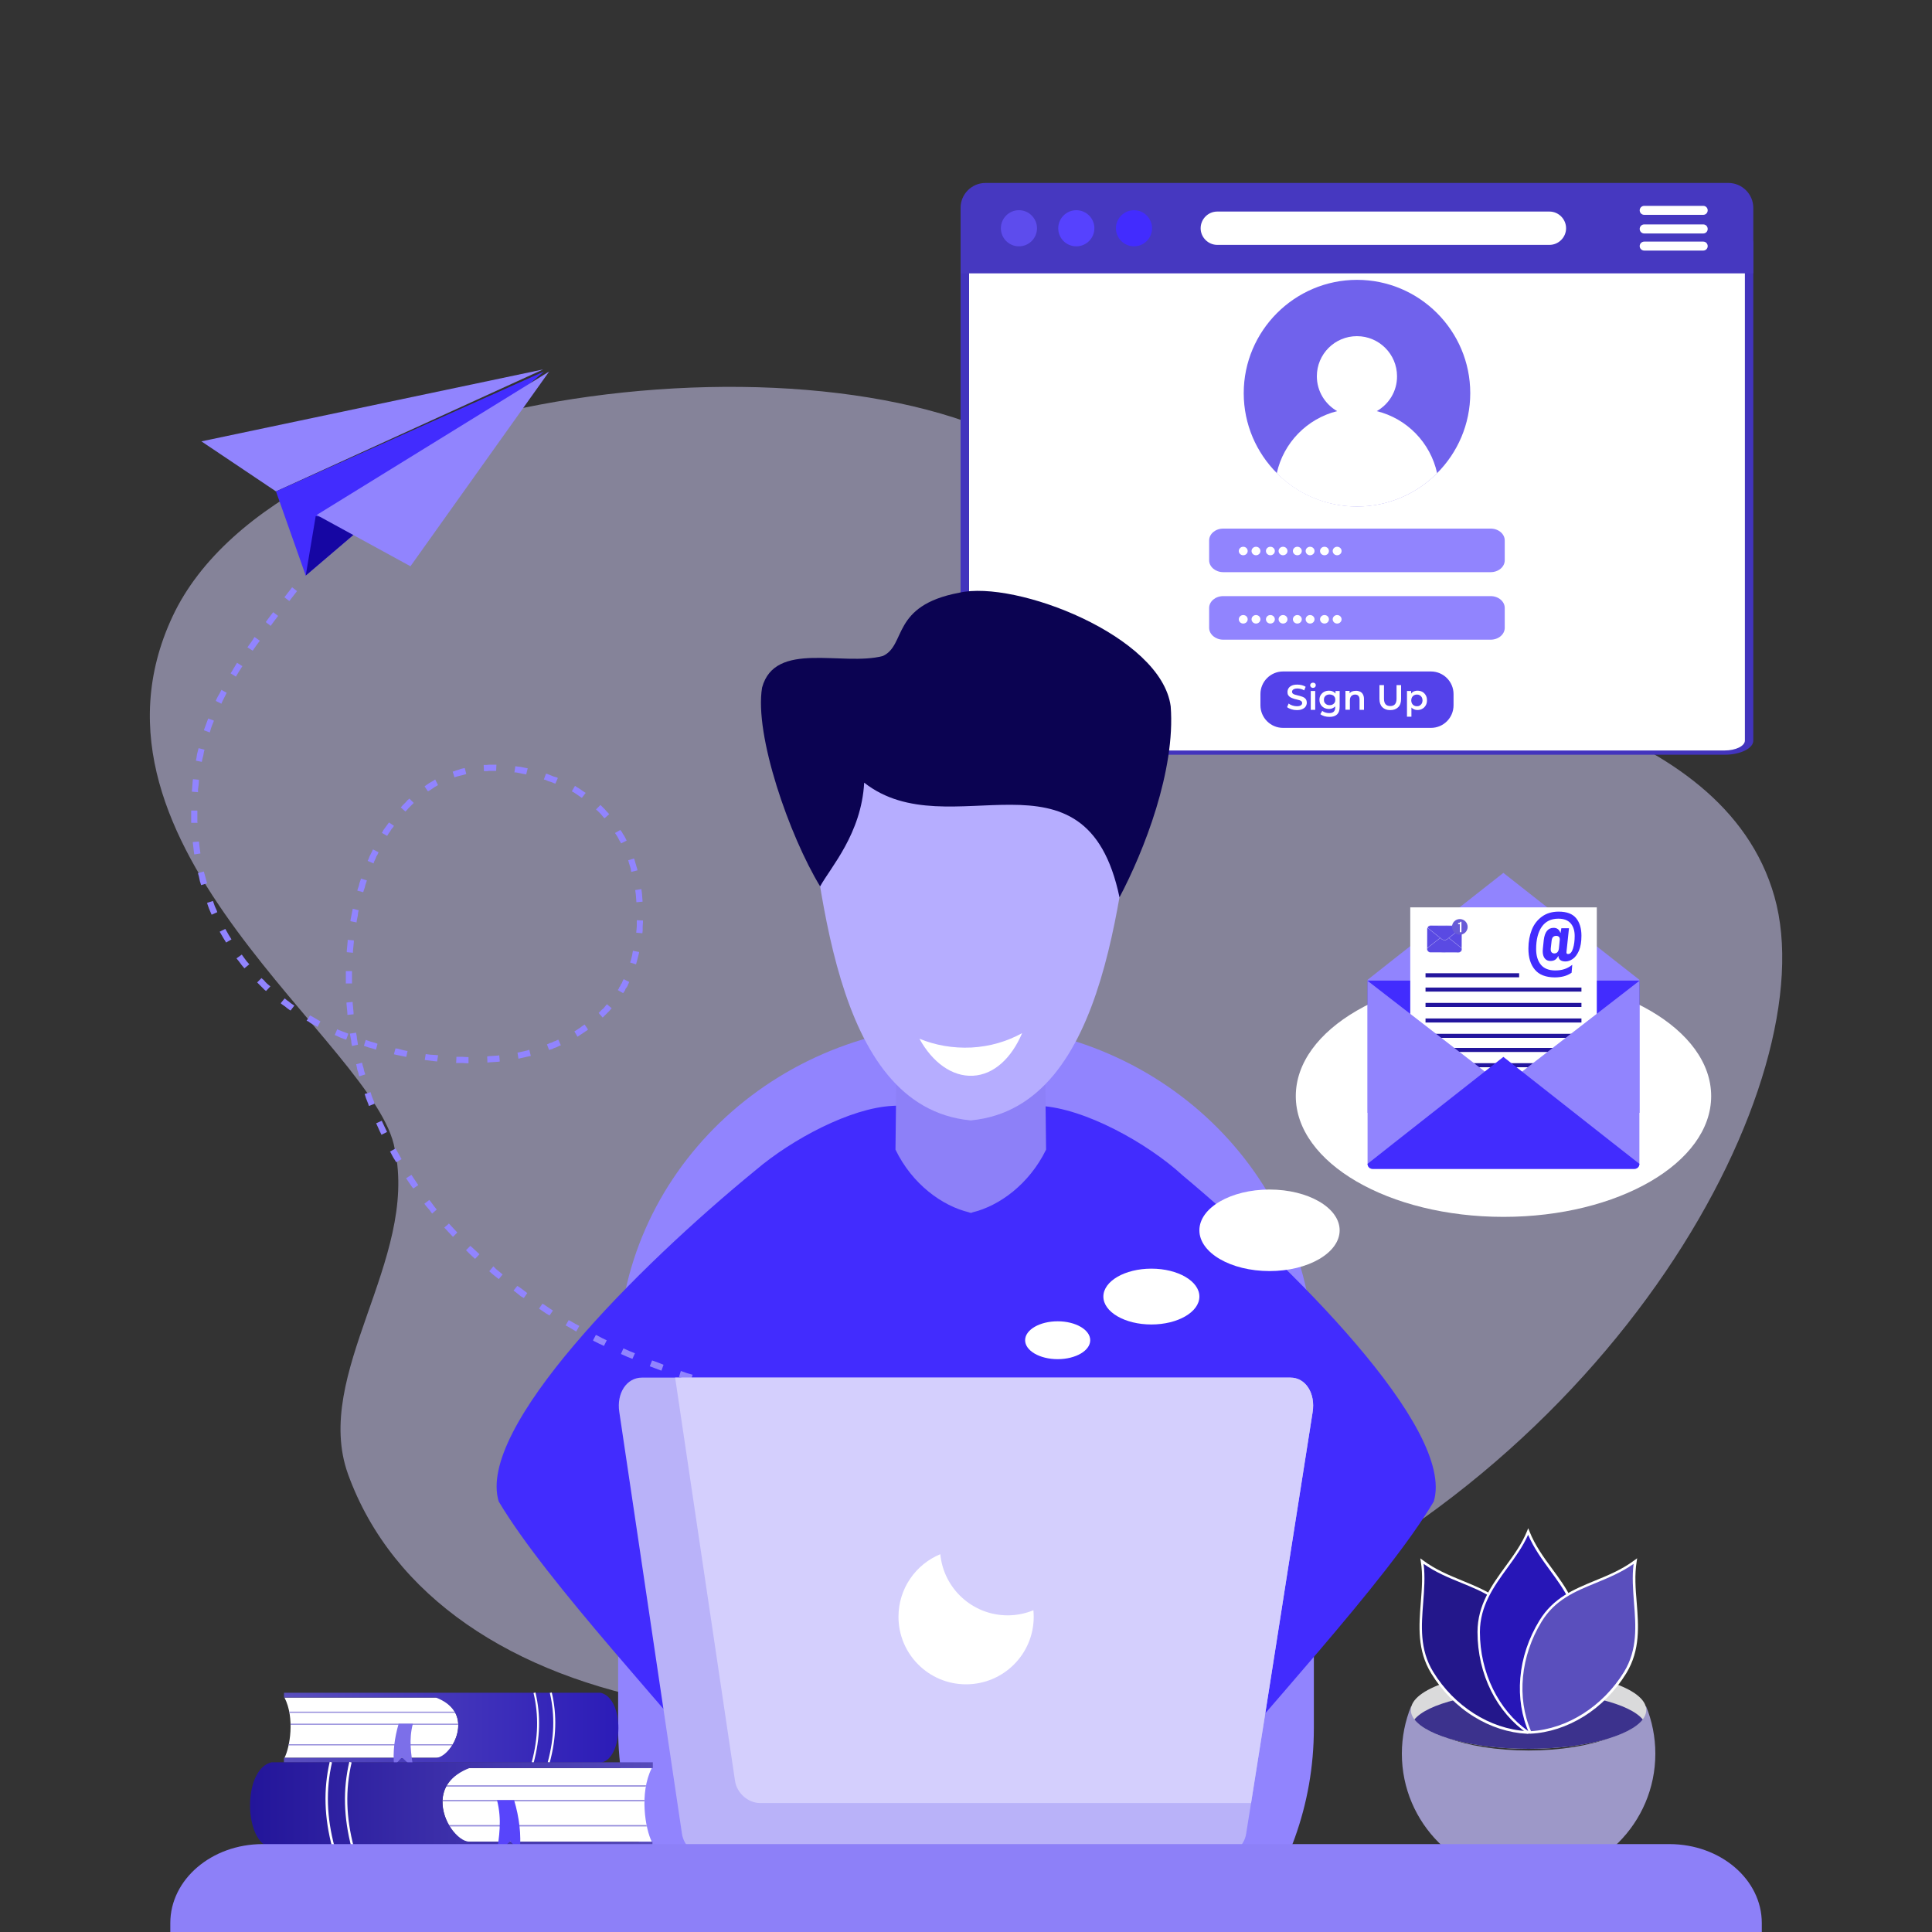 <svg xmlns="http://www.w3.org/2000/svg" enable-background="new 0 0 2000 2000" viewBox="0 0 2000 2000"><rect x="0" y="0" width="2000" height="2000" fill="#333333" stroke="none"/><rect width="2000" height="2000" fill="#fff" fill-rule="evenodd" class="colorffffff svgShape" clip-rule="evenodd" display="none"/><path fill="#d9d5ff" d="M1836.9,928.2c53.8,190-164.2,593.4-571.9,758.4c-407.8,165-812.8,93.1-904.7-160.5    c-37.4-103.8,73.1-221.7,48.4-336.4c-18.1-108.6-342.1-312.2-230.1-551.5c112-239.4,691.1-307.3,904.5-161    c213.6,146.5,286.7,184.3,338.9,203.9C1497.7,712.7,1783.2,738.4,1836.9,928.2L1836.9,928.2z" class="colord5f0ff svgShape" opacity=".5"/><path fill="#fff" fill-rule="evenodd" d="M1024.2,239h761c14,0,25.5,5.6,25.5,12.5v515.1c0,6.9-11.5,12.5-25.5,12.5h-761      c-14,0-25.4-5.6-25.4-12.5V251.5C998.8,244.7,1010.2,239,1024.2,239L1024.2,239z" class="colorffffff svgShape" clip-rule="evenodd"/><path fill="#4234bd" d="M1785.2,781.3h-761c-16.4,0-29.8-6.6-29.8-14.7V251.5c0-8.1,13.4-14.7,29.8-14.7h761      c16.5,0,29.8,6.6,29.8,14.7v515.1C1815.1,774.7,1801.7,781.3,1785.2,781.3z M1024.2,241.2c-11.6,0-21,4.6-21,10.3v515.1      c0,5.7,9.4,10.3,21,10.3h761c11.6,0,21.1-4.6,21.1-10.3V251.5c0-5.7-9.5-10.3-21.1-10.3H1024.2z" class="color34bdb8 svgShape"/><path fill="#4638c0" fill-rule="evenodd" d="M1815.1,283H994.4v-67.9c0-14.1,11.5-25.7,25.7-25.7h769.2c14.1,0,25.7,11.6,25.7,25.7V283z     " class="color38bec0 svgShape" clip-rule="evenodd"/><path fill="#5d4ced" fill-rule="evenodd" d="M1054.8,255c10.3,0,18.7-8.4,18.7-18.7c0-10.3-8.4-18.7-18.7-18.7     c-10.3,0-18.7,8.4-18.7,18.7C1036.1,246.6,1044.5,255,1054.8,255L1054.8,255z" class="colored4c6f svgShape" clip-rule="evenodd"/><path fill="#5642fe" fill-rule="evenodd" d="M1114.2,255c10.3,0,18.7-8.4,18.7-18.7c0-10.3-8.4-18.7-18.7-18.7     c-10.3,0-18.7,8.4-18.7,18.7C1095.4,246.6,1103.8,255,1114.2,255L1114.2,255z" class="colorfeb542 svgShape" clip-rule="evenodd"/><path fill="#422cfe" fill-rule="evenodd" d="M1173.9,255c10.3,0,18.7-8.4,18.7-18.7c0-10.3-8.4-18.7-18.7-18.7     c-10.3,0-18.7,8.4-18.7,18.7C1155.2,246.6,1163.7,255,1173.9,255L1173.9,255z" class="color2c7efe svgShape" clip-rule="evenodd"/><path fill="#fff" fill-rule="evenodd" d="M1260.1,219H1604c9.4,0,17.2,7.8,17.2,17.3l0,0c0,9.4-7.8,17.2-17.2,17.2h-343.9     c-9.4,0-17.2-7.8-17.2-17.2l0,0C1242.9,226.8,1250.6,219,1260.1,219L1260.1,219z" class="colorffffff svgShape" clip-rule="evenodd"/><path fill="#fff" fill-rule="evenodd" d="M1702.1,213.1h61.1c2.6,0,4.6,2.1,4.6,4.6l0,0c0,2.6-2,4.7-4.6,4.7h-61.1     c-2.6,0-4.7-2.1-4.7-4.7l0,0C1697.4,215.2,1699.5,213.1,1702.1,213.1L1702.1,213.1z" class="colorffffff svgShape" clip-rule="evenodd"/><path fill="#fff" fill-rule="evenodd" d="M1702.1,232.3h61.1c2.6,0,4.6,2.1,4.6,4.7l0,0c0,2.6-2,4.7-4.6,4.7h-61.1     c-2.6,0-4.7-2.1-4.7-4.7l0,0C1697.4,234.4,1699.5,232.3,1702.1,232.3L1702.1,232.3z" class="colorffffff svgShape" clip-rule="evenodd"/><path fill="#fff" fill-rule="evenodd" d="M1702.1,250.1h61.1c2.6,0,4.6,2.1,4.6,4.7l0,0c0,2.5-2,4.6-4.6,4.6h-61.1     c-2.6,0-4.7-2.1-4.7-4.6l0,0C1697.4,252.2,1699.5,250.1,1702.1,250.1L1702.1,250.1z" class="colorffffff svgShape" clip-rule="evenodd"/><path fill="#9184fe" fill-rule="evenodd" d="M1266.3,592.3h276.8c8.1,0,14.6-5.5,14.6-12.3v-20.5c0-6.8-6.5-12.3-14.6-12.3h-276.8       c-8.1,0-14.6,5.5-14.6,12.3V580C1251.7,586.8,1258.3,592.3,1266.3,592.3z" class="color84b2fe svgShape" clip-rule="evenodd"/><ellipse cx="1287" cy="570.4" fill="#fff" fill-rule="evenodd" class="colorffffff svgShape" clip-rule="evenodd" rx="4.6" ry="4.4"/><ellipse cx="1300.2" cy="570.4" fill="#fff" fill-rule="evenodd" class="colorffffff svgShape" clip-rule="evenodd" rx="4.6" ry="4.4"/><ellipse cx="1315.1" cy="570.4" fill="#fff" fill-rule="evenodd" class="colorffffff svgShape" clip-rule="evenodd" rx="4.6" ry="4.4"/><ellipse cx="1328.2" cy="570.4" fill="#fff" fill-rule="evenodd" class="colorffffff svgShape" clip-rule="evenodd" rx="4.6" ry="4.4"/><ellipse cx="1343" cy="570.4" fill="#fff" fill-rule="evenodd" class="colorffffff svgShape" clip-rule="evenodd" rx="4.6" ry="4.4"/><ellipse cx="1356.2" cy="570.4" fill="#fff" fill-rule="evenodd" class="colorffffff svgShape" clip-rule="evenodd" rx="4.6" ry="4.4"/><ellipse cx="1371.1" cy="570.4" fill="#fff" fill-rule="evenodd" class="colorffffff svgShape" clip-rule="evenodd" rx="4.6" ry="4.4"/><ellipse cx="1384.2" cy="570.4" fill="#fff" fill-rule="evenodd" class="colorffffff svgShape" clip-rule="evenodd" rx="4.6" ry="4.4"/><path fill="#9184fe" fill-rule="evenodd" d="M1266.3,662.2h276.8c8.1,0,14.6-5.5,14.6-12.3v-20.5c0-6.8-6.5-12.3-14.6-12.3h-276.8       c-8.1,0-14.6,5.5-14.6,12.3v20.5C1251.7,656.7,1258.3,662.2,1266.3,662.2z" class="color84b2fe svgShape" clip-rule="evenodd"/><ellipse cx="1287" cy="641.1" fill="#fff" fill-rule="evenodd" class="colorffffff svgShape" clip-rule="evenodd" rx="4.6" ry="4.4"/><ellipse cx="1300.2" cy="641.1" fill="#fff" fill-rule="evenodd" class="colorffffff svgShape" clip-rule="evenodd" rx="4.6" ry="4.4"/><ellipse cx="1315.1" cy="641.1" fill="#fff" fill-rule="evenodd" class="colorffffff svgShape" clip-rule="evenodd" rx="4.6" ry="4.4"/><ellipse cx="1328.2" cy="641.1" fill="#fff" fill-rule="evenodd" class="colorffffff svgShape" clip-rule="evenodd" rx="4.6" ry="4.4"/><ellipse cx="1343" cy="641.1" fill="#fff" fill-rule="evenodd" class="colorffffff svgShape" clip-rule="evenodd" rx="4.6" ry="4.4"/><ellipse cx="1356.2" cy="641.1" fill="#fff" fill-rule="evenodd" class="colorffffff svgShape" clip-rule="evenodd" rx="4.6" ry="4.4"/><ellipse cx="1371.1" cy="641.1" fill="#fff" fill-rule="evenodd" class="colorffffff svgShape" clip-rule="evenodd" rx="4.6" ry="4.4"/><ellipse cx="1384.2" cy="641.1" fill="#fff" fill-rule="evenodd" class="colorffffff svgShape" clip-rule="evenodd" rx="4.6" ry="4.4"/><g class="color000000 svgShape"><path fill="#5442ea" fill-rule="evenodd" d="M1481.3,753.5h-153.1c-12.9,0-23.4-10.5-23.4-23.4v-11.6c0-12.9,10.5-23.4,23.4-23.4h153.1       c12.9,0,23.4,10.5,23.4,23.4v11.6C1504.7,743.1,1494.2,753.5,1481.3,753.5z" class="colorea4266 svgShape" clip-rule="evenodd"/><path fill="#fff" d="M1342.4,735.1c-2,0-3.9-0.3-5.7-0.9c-1.8-0.6-3.3-1.3-4.3-2.2l1.6-3.7c1,0.8,2.3,1.5,3.8,2        c1.5,0.5,3,0.8,4.6,0.8c1.3,0,2.4-0.1,3.2-0.4c0.8-0.3,1.4-0.7,1.8-1.2c0.4-0.5,0.6-1.1,0.6-1.7c0-0.8-0.3-1.4-0.8-1.9        c-0.6-0.5-1.3-0.9-2.2-1.1c-0.9-0.3-1.9-0.5-3-0.8c-1.1-0.2-2.2-0.5-3.2-0.9c-1.1-0.3-2.1-0.8-3-1.3c-0.9-0.5-1.6-1.2-2.2-2.1        c-0.6-0.9-0.8-2-0.8-3.4c0-1.4,0.4-2.7,1.1-3.8c0.7-1.2,1.9-2.1,3.4-2.8c1.5-0.7,3.4-1,5.8-1c1.5,0,3,0.2,4.6,0.6        c1.5,0.4,2.8,0.9,3.9,1.7l-1.5,3.7c-1.1-0.7-2.3-1.2-3.5-1.5c-1.2-0.3-2.4-0.5-3.5-0.5c-1.3,0-2.4,0.2-3.2,0.5        c-0.8,0.3-1.4,0.7-1.8,1.2c-0.4,0.5-0.6,1.1-0.6,1.7c0,0.8,0.3,1.4,0.8,1.9c0.5,0.5,1.3,0.8,2.2,1.1c0.9,0.3,1.9,0.5,3,0.8        c1.1,0.3,2.2,0.5,3.3,0.9c1.1,0.3,2.1,0.7,3,1.2c0.9,0.5,1.6,1.2,2.2,2.1c0.5,0.9,0.8,2,0.8,3.3c0,1.4-0.4,2.6-1.1,3.8        c-0.7,1.2-1.9,2.1-3.4,2.8C1346.6,734.8,1344.7,735.1,1342.4,735.1z" class="colorffffff svgShape"/><path fill="#fff" d="M1359.2,712.1c-0.9,0-1.5-0.3-2.1-0.8c-0.5-0.5-0.8-1.2-0.8-1.9c0-0.8,0.3-1.4,0.8-1.9        c0.5-0.5,1.2-0.8,2.1-0.8c0.9,0,1.5,0.2,2.1,0.7c0.5,0.5,0.8,1.1,0.8,1.9c0,0.8-0.3,1.5-0.8,2        C1360.8,711.8,1360.1,712.1,1359.2,712.1z M1356.9,734.8v-19.5h4.6v19.5H1356.9z" class="colorffffff svgShape"/><path fill="#fff" d="M1375.7,733.9c-1.8,0-3.5-0.4-5-1.2c-1.5-0.8-2.7-1.9-3.5-3.3c-0.9-1.4-1.3-3.1-1.3-5        c0-1.9,0.4-3.5,1.3-4.9c0.9-1.4,2-2.5,3.5-3.3c1.5-0.8,3.2-1.2,5-1.2c1.7,0,3.1,0.3,4.4,1c1.3,0.7,2.4,1.7,3.2,3.1        c0.8,1.4,1.2,3.2,1.2,5.3c0,2.2-0.4,3.9-1.2,5.3c-0.8,1.4-1.8,2.4-3.2,3.1C1378.8,733.6,1377.4,733.9,1375.7,733.9z         M1376.3,742.1c-1.8,0-3.6-0.2-5.3-0.7c-1.7-0.5-3.1-1.2-4.2-2.1l2-3.4c0.9,0.7,1.9,1.3,3.2,1.7c1.3,0.4,2.6,0.6,4,0.6        c2.1,0,3.7-0.5,4.7-1.5c1-1,1.5-2.5,1.5-4.4v-3.5l0.4-4.4l-0.1-4.4v-4.7h4.3v16.5c0,3.5-0.9,6.1-2.7,7.8        C1382.3,741.3,1379.7,742.1,1376.3,742.1z M1376.4,730c1.1,0,2.2-0.2,3.1-0.7c0.9-0.5,1.6-1.1,2.1-2c0.5-0.8,0.7-1.8,0.7-2.9        c0-1.1-0.2-2.1-0.7-2.9c-0.5-0.8-1.2-1.5-2.1-1.9c-0.9-0.4-1.9-0.7-3.1-0.7c-1.1,0-2.2,0.2-3.1,0.7c-0.9,0.4-1.6,1.1-2.1,1.9        c-0.5,0.8-0.7,1.8-0.7,2.9c0,1.1,0.2,2.1,0.7,2.9c0.5,0.8,1.2,1.5,2.1,2C1374.2,729.8,1375.3,730,1376.4,730z" class="colorffffff svgShape"/><path fill="#fff" d="M1403.8,715.1c1.6,0,2.9,0.3,4.2,0.9c1.2,0.6,2.2,1.5,2.9,2.8c0.7,1.3,1.1,2.9,1.1,4.8v11.2h-4.6v-10.6        c0-1.7-0.4-3-1.2-3.9c-0.8-0.9-2-1.3-3.4-1.3c-1.1,0-2,0.2-2.8,0.7c-0.8,0.4-1.5,1.1-1.9,1.9c-0.4,0.9-0.7,1.9-0.7,3.3v9.8        h-4.6v-19.5h4.3v5.2l-0.8-1.6c0.7-1.2,1.7-2.2,3-2.9C1400.6,715.4,1402.1,715.1,1403.8,715.1z" class="colorffffff svgShape"/><path fill="#fff" d="M1439.2,735.1c-3.5,0-6.2-1-8.2-3c-2-2-3-4.8-3-8.5v-14.4h4.7v14.2c0,2.6,0.6,4.5,1.7,5.7        c1.1,1.2,2.7,1.8,4.8,1.8c2.1,0,3.7-0.6,4.8-1.8c1.1-1.2,1.7-3.1,1.7-5.7v-14.2h4.7v14.4c0,3.7-1,6.6-3,8.5        C1445.4,734.1,1442.7,735.1,1439.2,735.1z" class="colorffffff svgShape"/><path fill="#fff" d="M1456.5,741.8v-26.5h4.3v4.6l-0.1,5.2l0.4,5.2v11.6H1456.5z M1467.3,735c-1.6,0-3-0.4-4.3-1.1        c-1.3-0.7-2.3-1.8-3.1-3.3c-0.8-1.5-1.1-3.3-1.1-5.6c0-2.3,0.4-4.2,1.1-5.6c0.7-1.5,1.8-2.5,3-3.3c1.3-0.7,2.8-1.1,4.4-1.1        c1.9,0,3.6,0.4,5.1,1.2c1.5,0.8,2.6,2,3.5,3.5c0.9,1.5,1.3,3.2,1.3,5.2c0,2-0.4,3.8-1.3,5.3c-0.9,1.5-2,2.7-3.5,3.5        C1470.9,734.6,1469.2,735,1467.3,735z M1466.8,731.1c1.1,0,2.1-0.2,2.9-0.7c0.9-0.5,1.5-1.2,2.1-2.1c0.5-0.9,0.8-2,0.8-3.2        c0-1.3-0.3-2.4-0.8-3.3c-0.5-0.9-1.2-1.6-2.1-2.1c-0.9-0.5-1.8-0.7-2.9-0.7c-1.1,0-2.1,0.2-3,0.7c-0.9,0.5-1.6,1.2-2.1,2.1        c-0.5,0.9-0.8,2-0.8,3.3c0,1.2,0.3,2.3,0.8,3.2c0.5,0.9,1.2,1.6,2.1,2.1C1464.7,730.9,1465.7,731.1,1466.8,731.1z" class="colorffffff svgShape"/></g><g class="color000000 svgShape"><path fill="#7062ec" fill-rule="evenodd" d="M1404.8,524.3c64.6,0,117.2-52.7,117.2-117.3s-52.6-117.3-117.2-117.3       c-64.6,0-117.3,52.7-117.3,117.3S1340.1,524.3,1404.8,524.3L1404.8,524.3z" class="color62cbec svgShape" clip-rule="evenodd"/><path fill="#fff" fill-rule="evenodd" d="M1425.2,425.6c31.3,7.7,55.6,32.7,62.5,64.3c-21.2,21.3-50.6,34.5-83,34.5       c-32.5,0-61.8-13.1-83-34.5c6.9-31.5,31.3-56.5,62.5-64.3c-12.5-7.2-21-20.6-21-36.1c0-22.9,18.5-41.5,41.5-41.5       c22.9,0,41.5,18.6,41.5,41.5C1446.3,405,1437.8,418.4,1425.2,425.6L1425.2,425.6z" class="colorffffff svgShape" clip-rule="evenodd"/></g><path fill="#9184fe" d="M1360.1,1406.8v382.4c0,79.3-27.7,152.4-74.4,210.8H714.3c-46.7-58.4-74.4-131.5-74.4-210.8v-382.4    c0-191.2,161.2-346.3,360.1-346.3c99.4,0,189.5,38.8,254.6,101.4C1319.8,1224.6,1360.1,1311.2,1360.1,1406.8z" class="color84b2fe svgShape"/><g class="color000000 svgShape"><path fill="#422cfe" d="M1224.3,1216.8L1224.3,1216.8c-36.7-33.7-101.9-69.7-147.8-72l-12.7-0.7l-7,0.7l-56.7-4.4l-50.6,3.9     l-13-0.2l-12.7,0.7c-43.4,2.2-103.9,34.5-141.4,66.4l0,0c-122.5,100.2-289.5,267.5-266.1,343.2     c50.3,84.4,176.9,217.6,265.3,326.5l7.6-5.1l3,53.6h137.3h141.5h134.1l3.4-55.5l10.5,7c88.4-108.9,214.9-242.1,265.2-326.5     C1507.3,1478.7,1332.9,1307.4,1224.3,1216.8z M672.8,1556.1l92.6-100.2l14.1,249.8L672.8,1556.1z M1218.4,1709l15.5-254.1     l93.5,101.2L1218.4,1709z" class="color2c7efe svgShape"/><path fill="#8d80f8" d="M929.1,1006.6l-2.1,183.5c17.4,36,48.6,58.3,76.1,64.9l0.9,0.4c0.6-0.1,0.4,0.2,1,0.1      c0.5,0.1,0.5-0.2,1.1-0.1l0.7-0.4c27.4-6.6,58.5-28.9,76.1-64.9l-2.1-183.5h-27.9h-95.9H929.1z" class="colorf8a780 svgShape"/><path fill="#b6adff" d="M830.4,788.1c19.4,121.4,29.6,357.5,174,371.7v0.1c0.1,0,0.2-0.1,0.5-0.1      c0.1,0,0.4,0.1,0.5,0.1v-0.1c144.3-14.2,154.7-250.3,173.9-371.7h-173.9h-1H830.4z" class="colorffcdad svgShape"/><path fill="#0b0352" d="M894.6,810.2c-2.9,52.9-34.9,87.8-45.6,107.4c-31.8-52.3-68.3-156.6-60.1-205.8      c13.3-49.1,83.4-21.8,125-32.7c24.6-11.3,8.2-52.2,79-65.5c58.1-13.5,209.3,44.6,219,117.6c5.1,66.3-27.6,149.7-53,197.7      C1124,762.5,982.5,879.4,894.6,810.2L894.6,810.2z" class="color060352 svgShape"/><path fill="#fff" fill-rule="evenodd" d="M1058.1,1069.5c-10.9,25.7-29.1,43-50.9,44.1c-21.7,1.1-42-13.9-55.4-38.3c16.3,6.7,34.6,10,53.7,9.1      C1024.8,1083.4,1042.7,1078,1058.1,1069.5L1058.1,1069.5z" class="colorffffff svgShape" clip-rule="evenodd"/></g><g class="color000000 svgShape"><polygon fill="#9184fe" fill-rule="evenodd" points="562.4 382.4 208.5 456.9 285.7 508.7" class="color84b2fe svgShape" clip-rule="evenodd"/><polygon fill="#422cfe" fill-rule="evenodd" points="563.1 384.6 285.7 508.7 316.5 595.8" class="color2c7efe svgShape" clip-rule="evenodd"/><polygon fill="#1606a3" fill-rule="evenodd" points="382.4 539.6 316.5 595.8 326.8 534.4" class="color0643a3 svgShape" clip-rule="evenodd"/><polygon fill="#9184fe" fill-rule="evenodd" points="424.9 586.2 327.8 533.1 568.5 384.6" class="color84b2fe svgShape" clip-rule="evenodd"/><path fill="#9184fe" d="M302.4,608l5.1,3.9l-8,10.3l-5.1-3.9L302.4,608z M936.2,1460.1h-1.9l-2.2-0.3h-1.9h-2.6     h-2.2l-0.3-6.4h2.6h2.6h2.2l2.2,0.3h2.2l1.3,0.3l-0.6,6.4L936.2,1460.1z M902.8,1460.1h-6.1l-3.9-0.3l0.3-6.4l3.5,0.3h6.1h2.9     v6.4H902.8z M871.6,1458.8l-6.4-0.3l-4.5-0.3l0.3-6.4l4.8,0.3l6.1,0.3l1.9,0.3l-0.3,6.4L871.6,1458.8z M840.1,1456.2l-6.1-1     l-5.5-0.6l0.6-6.4l5.5,1l6.1,0.6h1.3l-0.6,6.4H840.1z M808.6,1451.7l-6.1-1l-6.1-1l1.3-6.4l5.8,1l6.1,1l0.6,0.3l-1,6.4     L808.6,1451.7z M777.5,1445.9l-6.4-1.3l-6.1-1.6l1.6-6.1l5.8,1.3l6.4,1.3h0.3L777.5,1445.9L777.5,1445.9z M746.3,1438.6l-6.4-1.9     l-6.1-1.6l0,0l1.6-6.1h0.3l6.1,1.6l6.1,1.6l0,0L746.3,1438.6L746.3,1438.6z M709.3,1427.6l-6.1-2.2h-0.3l1.9-6.1h0.3l6.1,2.2     l5.8,1.6l-1.9,6.1L709.3,1427.6z M678.8,1416.7l-5.8-2.2l-0.3-0.3l2.3-5.8h0.3l6.1,2.2l5.5,2.2l-2.2,6.1L678.8,1416.7z      M649.2,1404.5l-5.8-2.6l-0.6-0.3l2.6-5.8l0.6,0.3l5.8,2.6l5.5,2.2l-2.6,5.8L649.2,1404.5z M620.3,1391l-5.8-2.9l-0.6-0.6     l2.9-5.5l1,0.3l5.5,2.9l4.8,2.3l-2.9,5.8L620.3,1391z M592.3,1375.9l-5.5-3.2l-1.3-0.6l3.2-5.5l1.3,0.6l5.5,3.2l4.2,2.2l-3.2,5.8     L592.3,1375.9z M565,1359.5l-5.1-3.5l-1.9-1.3l3.5-5.1l1.9,1l5.1,3.5l3.9,2.6l-3.5,5.1L565,1359.5z M539,1341.8l-4.8-3.9     l-2.6-1.9l3.9-4.8l2.6,1.6l4.8,3.5l2.9,2.3l-3.5,5.1L539,1341.8z M514.2,1322.5l-4.8-3.9l-2.9-2.6l4.2-5.1l2.9,2.9l4.8,3.9     l1.9,1.6l-3.9,4.8L514.2,1322.5z M490.8,1302.3l-4.5-4.2l-3.9-3.9l4.5-4.5l3.9,3.5l4.5,4.2l1,1l-4.5,4.8L490.8,1302.3z      M464.7,1275.9l-4.2-4.5l-0.6-0.6l4.8-4.2l0.6,0.6l4.2,4.5l3.9,4.2l-4.5,4.5L464.7,1275.9z M444.8,1252.8l-3.9-4.5l-1.6-2.2     l5.1-3.9l1.6,1.9l3.5,4.8l2.6,3.2l-4.8,4.2L444.8,1252.8z M426.5,1228.7l-3.5-5.1l-2.6-3.9l5.5-3.5l2.6,3.9l3.2,4.8l1.3,1.9     l-5.1,3.5L426.5,1228.7z M410.1,1203l-3.2-5.1l-2.9-5.5l-0.3-0.3l5.8-3.2l0.3,0.6l2.9,5.1l2.9,5.1v0.3l-5.5,3.2V1203z      M393,1170.8l-2.6-5.8l-1-2.2l5.8-2.6l1,2.2l2.6,5.5l1.9,3.9l-5.8,2.9L393,1170.8z M381.1,1142.5l-2.3-5.8l-1.3-4.2l6.1-1.9     l1.3,4.2l2.2,5.5l0.6,2.3l-5.8,2.3L381.1,1142.5z M371.5,1113.3l-0.6-2.9l-1-2.9l-0.6-3.2l-0.6-2.6l6.1-1.6l0.6,2.6l1,3.2     l0.6,2.9l1,2.9v0.6l-6.1,1.9L371.5,1113.3z M363.8,1079.9l-0.3-2.9l-0.6-3.2l-0.6-3.2v-0.6l6.4-1v0.6l0.6,3.2l0.3,2.9l0.6,3.2     l0.3,2.6l-6.1,1.3L363.8,1079.9z M359.6,1048.7l-0.3-3.2l-0.3-3.2l-0.3-3.2v-1.3l6.4-0.6v1.3l0.3,3.2l0.3,3.2l0.3,3.2v1.9     l-6.4,0.6V1048.7z M358,1016.2v-3.5v-3.2v-3.2v-1h6.4v1.3v3.2v2.9v3.5v1.9H358V1016.2z M359,984.1l0.3-3.2l0.3-3.2l0.3-3.2v-1.6     l6.4,0.6v1.6l-0.3,3.2l-0.3,2.9l-0.3,3.2v1.9l-6.4-0.6V984.1z M362.8,952.6l0.6-2.9l0.6-3.2l0.6-2.9l0.6-2.9l6.1,1.6l-0.6,2.6     l-0.3,2.9l-0.6,2.9l-0.6,3.2v1l-6.4-1.3V952.6z M370.5,919.8l1-2.9l0.6-2.6l1-2.9l0.6-1.9l6.1,1.9l-0.6,1.9l-1,2.9l-0.6,2.6     l-1,2.9l-0.6,1.9l-6.1-1.6L370.5,919.8z M381.5,889.3l1-2.6l1.3-2.6l1.3-2.6l1-2.2l5.8,2.9l-1,2.3l-1.3,2.2l-1,2.6l-1.3,2.6     l-0.6,1.9l-6.1-2.6L381.5,889.3z M395.6,861.9l1.3-2.6l1.6-2.2l1.6-2.2l1.6-2.2l1-1.3l5.1,3.5l-1,1.6l-1.6,1.9l-1.3,2.2l-1.6,2.2     l-1.3,2.2l-0.3,0.3l-5.5-3.2L395.6,861.9z M416.5,834l1.9-1.9l1.9-1.9l1.6-1.9l1.9-1.6l0,0l4.5,4.5l0,0l-1.9,1.9l-1.6,1.6     l-1.9,1.9l-1.6,1.9l-1.6,1.6l-4.8-4.2L416.5,834z M440,813.7l2.2-1.6l1.9-1.3l2.2-1.3l2.3-1.3l1.9-1.3l2.9,5.8l-1.6,1l-2.2,1.3     l-1.9,1.3l-1.9,1.3l-2.2,1.3l-0.6,0.3l-3.5-5.1L440,813.7z M469.5,798.6l2.6-1l2.2-0.6l2.6-1l2.6-0.6l1.6-0.3l1.6,6.1l-1.6,0.6     l-2.2,0.6l-2.6,0.6l-2.3,0.6l-2.2,0.6l-1.3,0.6l-1.9-6.1L469.5,798.6z M500.7,791.9h2.9l2.6-0.3h2.9h2.9h1.9l-0.3,6.4H512h-2.9     h-2.6l-2.6,0.3h-2.6H501L500.7,791.9L500.7,791.9z M535.4,793.5l2.9,0.3l3.2,0.6l2.9,0.6l1.9,0.3l-1.6,6.4l-1.6-0.3l-2.9-0.6     l-2.9-0.6l-3.2-0.6h-1.6l1-6.4L535.4,793.5z M566.6,801.2l3.2,1.3l3.2,1.3l3.5,1l1,0.6l-2.6,5.8l-1-0.3l-3.2-1.3l-3.2-1l-2.9-1.3     l-1.6-0.3l2.2-6.1L566.6,801.2z M595.5,813.7l1.9,1.3l2.2,1.3l1.9,1.3l1.9,1.3l1.9,1.3l1,0.6l-3.9,5.1l-0.6-0.3l-1.9-1.3     l-1.9-1.3l-1.9-1.3l-1.9-1.3l-1.9-1l-0.3-0.3l3.2-5.5H595.5z M621.6,833.3l1.6,1.6l1.6,1.6l1.6,1.6l1.6,1.9l1.6,1.6l1,1.3     l-4.8,4.2l-1.3-1.3l-1.3-1.6l-1.3-1.6l-1.6-1.6l-1.6-1.6l-1.6-1.3v-0.3L621.6,833.3L621.6,833.3z M642.5,859.7l1.3,1.6l1,1.9     l1.3,1.9l1,1.9l1,1.9l0.6,1.3l-5.8,2.9l-0.6-1.3l-1-1.6l-1-1.9l-1-1.9l-1-1.6l-1.3-1.9l-0.3-0.6l5.5-3.2L642.5,859.7z      M656.6,889.3l0.6,1.9l0.6,2.2l0.6,1.9l0.6,2.2l0.6,1.9l0.3,1.6l-6.4,1.6l-0.3-1.3l-0.3-2.2l-0.6-1.9l-0.6-1.9l-0.6-1.9l-0.6-2.2     l-0.3-0.6l6.1-1.9L656.6,889.3z M664,920.8l0.6,4.5l0.3,4.2l0.3,3.9l-6.4,0.6l-0.3-3.9l-0.3-4.2l-0.6-4.2v-0.3l6.4-1V920.8z      M665.6,954.8l-0.3,4.2v4.2l-0.3,2.9l-6.4-0.6l0.3-2.9l0.3-3.9v-4.2v-1.9l6.4,0.3V954.8z M661.4,987l-1,3.9l-1,3.9l-1,3.5     l-6.1-1.9l1-3.2l1-3.9l0.6-3.5l0.3-1.6l6.4,1.3L661.4,987z M650.2,1019.1l-0.6,1.6l-1,1.6l-1,1.3l-0.6,1.6l-1,1.6l-1,1.3     l-5.5-3.2l1-1.3l0.6-1.6l1-1.3l0.6-1.6l1-1.3l0.6-1.6l1.3-2.6l5.8,2.9L650.2,1019.1z M632.2,1044.8l-1.3,1.6l-1.6,1.6l-1.6,1.6     l-1.6,1.6l-1.6,1.6l-0.6,0.6l-4.2-4.8l0.6-0.6l1.3-1.3l1.6-1.6l1.6-1.3l1.3-1.6l1.3-1.6l1-1l4.8,4.2L632.2,1044.8z M607.7,1066.7     l-1.6,1l-1.9,1.3l-1.9,1.3l-1.6,1l-1.9,1.3l-1,0.6l-3.2-5.5l1-0.6l1.6-1l1.9-1.3l1.6-1l1.6-1.3l1.9-1.3l1-0.6l3.5,5.1     L607.7,1066.7z M579.5,1082.4l-1.9,1l-2.2,1l-1.9,0.6l-1.9,1l-2.2,0.6l-1,0.3l-2.2-5.8l1-0.3l1.9-1l2.2-0.6l1.9-1l1.9-0.6l1.9-1     l1-0.3l2.6,5.8L579.5,1082.4z M548,1093.4l-4.5,1l-4.5,1l-2.3,0.6l-1-6.4l1.9-0.3l4.5-1l4.2-1l1.6-0.6l1.6,6.4L548,1093.4z      M516.1,1099.1l-4.5,0.3l-4.8,0.3l-2.2,0.3l-0.3-6.4l2.2-0.3l4.5-0.3l4.5-0.3l1.3-0.3l0.6,6.4L516.1,1099.1z M483.4,1100.7     l-4.8-0.3h-4.8h-1.6l0.3-6.4h1.6h4.5l4.8,0.3h1.6v6.4H483.4z M449.3,1098.5l-4.8-0.6l-4.8-0.6l1-6.1l4.8,0.6l4.8,0.3l3.2,0.3     l-1,6.4L449.3,1098.5z M420,1094l-4.8-1l-4.8-1l-2.6-0.6l1.6-6.1l2.6,0.3l4.5,1.3l4.8,1h0.6l-1.3,6.1H420z M386.3,1085.6     l-4.8-1.3l-4.5-1.6h-0.3l1.9-6.1h0.3l4.5,1.6l4.8,1.3l2.6,1l-1.6,6.1L386.3,1085.6z M357.4,1076l-5.1-1.9l-4.8-2.3l-1-0.3     l2.6-6.1l1,0.6l4.8,1.9l5.1,1.9l0.6,0.3l-2.2,6.1L357.4,1076z M327.8,1062.5l-2.2-1.3l-2.2-1l-2.2-1.3l-2.2-1.6l-1.6-0.6l3.5-5.5     l1.3,0.6l2.3,1.3l2.2,1.3l2.2,1.3l2.2,1.3l0.6,0.3l-2.9,5.8L327.8,1062.5z M299.2,1045.1l-2.2-1.6l-1.9-1.6l-1.9-1.3l-2.2-1.6     l-0.3-0.6l3.9-4.8l0.6,0.3l1.9,1.6l1.9,1.3l1.9,1.6l1.9,1.3l1.9,1.3l-3.9,5.1L299.2,1045.1z M273.8,1024.6l-1.9-1.9l-1.6-1.6     l-1.9-1.9l-1.6-1.6l-0.6-0.6l4.5-4.5l0.6,0.6l1.9,1.6l1.6,1.9l1.6,1.6l1.9,1.6l1.6,1.3l-4.5,4.8L273.8,1024.6z M250.3,999.2     l-2.9-3.9l-2.6-3.2l5.5-3.9l2.3,3.2l2.9,3.9l2.6,2.9l-5.1,4.2L250.3,999.2z M233.9,975.4l-2.6-4.2l-2.6-4.5l-1.3-2.2l5.8-2.9     l1.3,2.2l2.2,3.9l2.6,4.2l0.3,0.6l-5.5,3.2L233.9,975.4z M218.2,944.9l-1.9-4.5l-1.6-4.5l-0.3-1.3l6.1-1.9l0.3,1l1.6,4.5l1.9,4.2     l0.6,1.9l-5.8,2.6L218.2,944.9z M206.9,912.1l-1-4.8l-1-3.5l6.1-1.6l1,3.5l1.3,4.8l1,3.9l-6.1,1.9L206.9,912.1z M200.8,882.5     l-0.6-5.1l-0.6-5.1v-0.6l6.4-0.6v0.6l0.6,5.1l0.6,4.8l0.3,1.9l-6.4,1L200.8,882.5z M197.9,851.6v-5.5V841v-1.9h6.4v1.9v5.1v5.1     l0.3,0.6h-6.4L197.9,851.6z M198.9,816.3l0.3-4.2l0.3-3.9l0.3-1.6l6.1,0.6v1.6l-0.3,3.9l-0.6,4.2v3.2l-6.4-0.6L198.9,816.3z      M203.4,784.5l0.6-3.9l1-3.9l0.6-2.2l6.1,1.6l-0.6,2.3l-0.6,3.5l-1,3.9l-0.6,2.9l-6.1-1.3L203.4,784.5z M211.4,754.9l1.3-3.5     l1.3-3.5l1.3-3.5l0.3-0.6l5.8,2.2l-0.3,1l-1.3,3.2l-1.3,3.5l-1,3.5l-0.3,1l-6.1-2.2L211.4,754.9z M224,724l1.6-3.2l1.9-3.2     l1.6-3.2v-0.3l5.8,3.2h-0.3l-1.6,3.2l-1.6,3.2l-1.6,3.2l-0.6,1.6l-5.8-2.9L224,724z M240,695.1l1.9-3.2l1.9-3.2l1.6-2.6l5.5,3.5     l-1.6,2.6l-1.9,2.9l-1.9,3.2l-1.3,2.2l-5.5-3.5L240,695.1z M260.6,663.9l2.9-4.5l5.5,3.9l-3.2,4.2l-4.2,6.1l-5.5-3.5L260.6,663.9     z M278.6,639.2l4.2-5.5l5.1,3.9l-4.2,5.5l-3.5,4.8l-5.1-3.9L278.6,639.2z" class="color84b2fe svgShape"/></g><g class="color000000 svgShape"><path fill="#b9b2f9" d="M1358.8,1462c-13.5,86.2-26.2,166-37.8,240.6c-9.1,57.6-17.6,112.1-25.9,163.9c-1.7,10.7-3.4,21.3-5.1,31.8     c-1.9,12.7-13.9,23.1-26.5,23.1H732c-12.4,0-24.1-10.2-26-22.9c-9-61.1-18.8-126.1-29.1-195.9c-11.1-74.5-22.9-154.7-35.8-240.9     c-3-19.4,7.5-35.6,23.4-35.6h671.3C1351.5,1426,1362,1442.3,1358.8,1462z" class="colorc6b2f9 svgShape"/><path fill="#d4cffd" d="M1358.8,1462c-13.5,86.2-26.2,166-37.8,240.6c-9.1,57.6-17.6,112.1-25.9,163.9H786.9     c-12.4,0-24.1-10.2-26-22.9c-9-61.1-18.8-126.1-29.1-195.9c-10.3-68.9-21.2-142.7-32.9-221.6h636.9     C1351.5,1426,1362,1442.3,1358.8,1462z" class="colordfcffd svgShape"/><path fill="#fff" d="M1069.8,1666.9c0.1,2.2,0.3,4.4,0.3,6.8c0,38.6-31.3,69.9-70.1,69.9     c-38.6,0-69.9-31.3-69.9-69.9c0-29.3,17.9-54.3,43.3-64.8c3.4,35.5,33.3,63.3,69.8,63.3     C1052.5,1672.2,1061.5,1670.3,1069.8,1666.9L1069.8,1666.9z" class="colorffffff svgShape"/></g><g class="color000000 svgShape"><path fill="#9d98c8" d="M1704.1,1766.5c6.1,15.1,9.5,31.6,9.5,48.9c0,72-58.7,130.5-131.2,130.5     c-72.5,0-131.2-58.5-131.2-130.5c0-17.3,3.4-33.8,9.5-48.9h2.5c0,0.2,0,0.5,0,0.8c0,24.7,53.3,44.8,119.2,44.8     c65.8,0,119.2-20.1,119.2-44.8c0-0.3,0-0.5,0-0.8H1704.1z" class="colora298c8 svgShape"/><path fill="#dadadb" d="M1582.4,1810.4c67.1,0,121.8-18.1,121.8-40.2c0-22.1-54.7-40.2-121.8-40.2     c-67.1,0-121.9,18.1-121.9,40.2C1460.5,1792.3,1515.3,1810.4,1582.4,1810.4L1582.4,1810.4z" class="colordbdadb svgShape"/><path fill="#3c328d" d="M1582.4,1751.4c56.9,0,104.8,12.2,118.2,28.6c-13.4,17.5-61.2,30.4-118.2,30.4     c-56.9,0-104.8-12.9-118.2-30.4C1477.6,1763.6,1525.5,1751.4,1582.4,1751.4L1582.4,1751.4z" class="color8d3b32 svgShape"/><path fill="#23178b" d="M1472,1616.1c33.5,25.2,75,24.2,98.1,62c23.1,37.7,25.8,81.4,10.7,115.4      c-37.2-1.9-75-24.2-98.1-61.9C1459.5,1693.8,1478.2,1653.5,1472,1616.1L1472,1616.1z" class="color17878b svgShape"/><path fill="#fff" d="M1581.6,1794.8l-0.9,0c-18.8-1-37.8-7.1-54.9-17.7c-17.7-10.9-32.9-26.4-44.2-44.8      c-14.7-24-12.7-49.2-10.8-73.5c1.1-14.1,2.3-28.6,0-42.4l-0.5-3.2l2.6,1.9c12.9,9.7,27.1,15.5,40.9,21.2      c22.2,9.1,43.2,17.7,57.6,41.2c11.3,18.4,18.1,39,19.9,59.7c1.7,20.1-1.5,39.8-9.1,56.9L1581.6,1794.8z M1473.7,1618.9      c1.7,13.2,0.6,26.8-0.4,40c-1.9,23.9-3.9,48.6,10.4,71.9c21.8,35.5,58.6,58.9,96.2,61.2c15-34.5,10.8-77.8-11-113.4      c-13.9-22.7-34.5-31.2-56.3-40.1C1499.6,1633.2,1486.2,1627.7,1473.7,1618.9z" class="colorffffff svgShape"/><path fill="#2716b7" d="M1581.9,1585.4c15.4,38.9,51.3,59.7,51.3,104c0,44.2-20.5,82.9-51.3,104      c-30.7-21.1-51.2-59.7-51.2-104C1530.6,1645.2,1567.6,1620.6,1581.9,1585.4L1581.9,1585.4z" class="color16b79e svgShape"/><path fill="#fff" d="M1581.9,1795l-0.7-0.5c-15.5-10.7-28.5-25.8-37.5-43.8c-9.3-18.5-14.2-39.7-14.2-61.2      c0-28.2,14.8-48.6,29.2-68.3c8.3-11.4,16.9-23.2,22.1-36.2l1.2-3l1.2,3c5.9,15,15,27.4,23.8,39.3c14.2,19.4,27.6,37.7,27.6,65.2      c0,21.5-4.9,42.7-14.3,61.2c-9.1,18-22.1,33.1-37.6,43.8L1581.9,1795z M1581.9,1588.8c-5.4,12.1-13.4,23.2-21.2,33.9      c-14.1,19.4-28.7,39.5-28.7,66.8c0,41.7,19.1,80.8,49.9,102.4c30.9-21.6,50-60.7,50-102.4c0-26.6-13.2-44.6-27.1-63.6      C1596.5,1614.5,1587.9,1602.8,1581.9,1588.8z" class="colorffffff svgShape"/><path fill="#5a4fbd" d="M1692.9,1616.1c-33.5,25.2-75,24.2-98.1,62c-23.1,37.7-25.8,81.4-10.7,115.4      c37.2-1.9,75-24.2,98.1-61.9C1705.3,1693.8,1686.6,1653.5,1692.9,1616.1L1692.9,1616.1z" class="color4fbd9d svgShape"/><path fill="#fff" d="M1583.3,1794.8l-0.4-0.8c-7.7-17.2-10.8-36.9-9.1-56.9c1.7-20.7,8.6-41.3,19.9-59.7      c14.4-23.4,35.3-32,57.6-41.2c13.7-5.6,28-11.5,40.9-21.2l2.6-1.9l-0.5,3.2c-2.3,13.8-1.2,28.4,0,42.4      c1.9,24.3,3.9,49.4-10.8,73.5c-11.3,18.4-26.6,33.9-44.2,44.8c-17.2,10.6-36.1,16.8-54.9,17.7L1583.3,1794.8z M1691.1,1618.9      c-12.5,8.8-25.9,14.3-38.9,19.7c-21.8,8.9-42.4,17.4-56.3,40.1c-21.8,35.5-26,78.9-11,113.4c37.6-2.3,74.3-25.7,96.2-61.2      c14.3-23.3,12.3-48,10.4-71.9C1690.5,1645.7,1689.4,1632.1,1691.1,1618.9z" class="colorffffff svgShape"/></g><g class="color000000 svgShape"><path fill="#fff" d="M294.5,1819.7c5.5-10.7,10.9-41.1,0-62.4c52.7,0,105.4,0,158.1,0      c40.4,16.3,15,61.6,0.3,62.4H294.5z" class="colorffffff svgShape"/><path fill="#948cdb" d="M470.6,1771.9H299.4c0.1,0.4,0.1,0.8,0.2,1.2h171.7      C471.1,1772.6,470.9,1772.2,470.6,1771.9L470.6,1771.9z" class="color8caedb svgShape"/><path fill="#948cdb" d="M474.3,1784.3H300.7c0,0.4,0,0.8,0,1.2h173.6v0l0-0.4v0l0,0v0v0l0,0v0v0l0,0v0l0,0v0v0      l0,0v0l0-0.2l0,0v0v0v0l0,0v0V1784.3L474.3,1784.3L474.3,1784.3L474.3,1784.3L474.3,1784.3L474.3,1784.3z" class="color8caedb svgShape"/><path fill="#948cdb" d="M468.8,1805.6H298.9c-0.1,0.4-0.2,0.8-0.3,1.2h169.5      C468.3,1806.4,468.6,1806,468.8,1805.6L468.8,1805.6z" class="color8caedb svgShape"/><linearGradient id="a" x1="5673.019" x2="6014.397" y1="1788.45" y2="1788.45" gradientTransform="matrix(-1.014 0 0 1 6391.857 0)" gradientUnits="userSpaceOnUse"><stop class="stopColor1cb89d svgShape" offset=".005" stop-color="#2c1cb8"/><stop class="stopColor4fbd9d svgShape" offset="1" stop-color="#5a4fbd"/></linearGradient><path fill="url(#a)" d="M293.9,1824.6v-4.9h156.7h1c9.5-0.5,23.2-17.5,22.8-34.4l0,0c-0.3-10.8-6.4-21.6-23.1-28      h-1h-2.7h-2.7H442h-2.7h-2.7h-2.7H431h-2.7h-2.7h-2.7h-2.7h-2.7h-2.7h-2.7h-2.7h-2.7h-2.7H401h-2.7h-2.7h-2.7H390h-2.7h-2.7      h-2.7h-2.7h-2.7h-2.7h-2.7h-2.7h-2.7h-2.7H360h-2.7h-2.7h-2.7H349h-2.7h-2.7h-2.7h-2.7h-2.7h-2.7h-2.7h-2.7h-2.7h-2.7H319h-2.7      h-2.7h-2.7H308h-2.7h-2.7h-2.7h-2.7h-2.7h-0.5v-5c109.2,0,218.4,0,327.6,0c25.3,5.6,24,68.3,0.6,72.3H293.9z"/><path fill="#fff" d="M552.4,1824.9c6.8-25.6,7.5-49.4,1.9-72.8l-2,0.5c5.5,23,4.9,46.5-1.9,71.8       L552.4,1824.9z" class="colorffffff svgShape"/><path fill="#fff" d="M569,1824.9c6.9-25.6,7.7-49.4,2.2-72.8l-2,0.4c5.4,23.1,4.6,46.6-2.2,71.8L569,1824.9z       " class="colorffffff svgShape"/><path fill="#7c6fe9" d="M408,1827.9c-1.5-14.1,0.4-29,4.7-43.5c4.9,0,9.8,0,14.7,0c-4.4,16.7-1.8,31.5,0.4,45.7      l-11.8-10.9L408,1827.9z" class="colore96f89 svgShape"/><path fill="#fff" d="M674.7,1906.5c-6.6-13.1-13.1-50.3,0-76.2c-63.5,0-126.9,0-190.4,0      c-48.7,19.9-18.1,75.3-0.4,76.2H674.7z" class="colorffffff svgShape"/><path fill="#948cdb" d="M462.5,1848.1h206.3c-0.1,0.5-0.2,1-0.3,1.4H461.7      C461.9,1849.1,462.2,1848.6,462.5,1848.1L462.5,1848.1z" class="color8caedb svgShape"/><path fill="#948cdb" d="M458.1,1863.3h209c0,0.5,0,0.9,0,1.4H458v0v-0.5v0v0l0,0v0l0,0v0v0l0,0v0v0l0,0v0l0,0v0      l0-0.3l0,0v0v0v0l0,0v0v0l0,0V1863.3L458.1,1863.3L458.1,1863.3L458.1,1863.3z" class="color8caedb svgShape"/><path fill="#948cdb" d="M464.6,1889.3h204.7c0.1,0.5,0.2,1,0.3,1.4H465.5      C465.2,1890.3,464.9,1889.8,464.6,1889.3L464.6,1889.3z" class="color8caedb svgShape"/><linearGradient id="b" x1="258.461" x2="675.383" y1="1868.357" y2="1868.357" gradientUnits="userSpaceOnUse"><stop class="stopColor154a9a svgShape" offset=".005" stop-color="#23159a"/><stop class="stopColor4b76ba svgShape" offset="1" stop-color="#574bba"/></linearGradient><path fill="url(#b)" d="M675.4,1912.5v-6H486.7h-1.2c-11.5-0.6-28-21.4-27.4-42l0,0c0.3-13.2,7.7-26.4,27.8-34.2      h1.2h3.3h3.3h3.3h3.3h3.3h3.3h3.3h3.3h3.3h3.3h3.3h3.3h3.3h3.3h3.3h3.3h3.3h3.3h3.3h3.3h3.3h3.3h3.3h3.3h3.3h3.3h3.3h3.3h3.3      h3.3h3.3h3.3h3.3h3.3h3.3h3.3h3.3h3.3h3.3h3.3h3.3h3.3h3.3h3.3h3.3h3.3h3.3h3.3h3.3h3.3h3.3h3.3h3.3h3.3h3.3h3.3h3.3h0.6v-6      c-131.5,0-263.1,0-394.6,0c-30.4,6.9-29,83.4-0.7,88.3H675.4z"/><path fill="#5845fb" d="M538,1916.6c1.8-17.2-0.5-35.4-5.8-53.1c-5.9,0-11.8,0-17.7,0      c5.3,20.4,2.2,38.5-0.5,55.8l14.2-13.3L538,1916.6z" class="colorfbb445 svgShape"/><path fill="#fff" d="M363.9,1912.8c-8.2-31.3-9-60.4-2.3-88.9l2.4,0.6c-6.6,28.1-5.9,56.8,2.3,87.7       L363.9,1912.8z" class="colorffffff svgShape"/><path fill="#fff" d="M344,1912.8c-8.4-31.2-9.3-60.3-2.7-88.9l2.4,0.5c-6.5,28.2-5.6,56.9,2.7,87.7       L344,1912.8z" class="colorffffff svgShape"/></g><path fill="#8d80f8" d="M1823.8,1990.7v9.3H176.3v-9.3c0-45.1,42.8-81.7,95.6-81.7h1456.4C1781,1909.1,1823.8,1945.6,1823.8,1990.7z    " class="colorf8a780 svgShape"/><g class="color000000 svgShape"><ellipse cx="1556.4" cy="1134.7" fill="#fff" class="colorffffff svgShape" rx="215" ry="125"/><ellipse cx="1314.2" cy="1273.6" fill="#fff" class="colorffffff svgShape" rx="72.6" ry="42.2"/><ellipse cx="1191.9" cy="1342.2" fill="#fff" class="colorffffff svgShape" rx="49.7" ry="28.9"/><ellipse cx="1094.9" cy="1387.4" fill="#fff" class="colorffffff svgShape" rx="33.7" ry="19.6"/><path fill="#9184fe" d="M1697.1,1014.3v0.1c0,2.8-2.3,5.1-5.1,5.1h-271.2c-2.8,0-5.1-2.3-5.1-5.1v-0.1l27.6-21.8      l113-88.9l113,88.9L1697.1,1014.3z" class="color84b2fe svgShape"/><rect width="281.3" height="136.9" x="1415.8" y="1015.1" fill="#422cfe" class="color2c7efe svgShape"/><rect width="193.1" height="248.7" x="1459.9" y="939.3" fill="#fff" class="colorffffff svgShape"/><rect width="96.9" height="4.2" x="1475.7" y="1007.5" fill="#23159d" class="color15489d svgShape"/><rect width="161.4" height="4.2" x="1475.7" y="1022.3" fill="#23159d" class="color15489d svgShape"/><rect width="161.4" height="4.2" x="1475.7" y="1038.2" fill="#23159d" class="color15489d svgShape"/><rect width="161.4" height="4.2" x="1475.7" y="1054.3" fill="#23159d" class="color15489d svgShape"/><rect width="161.4" height="4.2" x="1475.7" y="1070.2" fill="#23159d" class="color15489d svgShape"/><rect width="161.4" height="4.2" x="1475.7" y="1084.8" fill="#23159d" class="color15489d svgShape"/><rect width="161.4" height="4.2" x="1475.7" y="1100.6" fill="#23159d" class="color15489d svgShape"/><rect width="161.4" height="4.2" x="1475.7" y="1116.7" fill="#23159d" class="color15489d svgShape"/><rect width="161.4" height="4.2" x="1475.7" y="1132.6" fill="#23159d" class="color15489d svgShape"/><rect width="161.4" height="4.2" x="1475.7" y="1147.4" fill="#23159d" class="color15489d svgShape"/><rect width="161.4" height="4.2" x="1475.7" y="1163.3" fill="#23159d" class="color15489d svgShape"/><path fill="#9184fe" d="M1697.1,1015.3v189.6c0,2.8-2.3,5.1-5.1,5.1h-271.2c-2.8,0-5.1-2.3-5.1-5.1v-189.6      l25.8,20l114.9,88.9l114.9-88.9L1697.1,1015.3z" class="color84b2fe svgShape"/><path fill="#422cfe" d="M1697.1,1204.8v0.1c0,2.8-2.3,5.1-5.1,5.1h-271.2c-2.8,0-5.1-2.3-5.1-5.1v-0.1l27.6-21.8      l113-88.9l113,88.9L1697.1,1204.8z" class="color2c7efe svgShape"/><path fill="#422cfe" d="M1588.9,1003.8c-4.5-5.3-6.7-12.6-6.7-21.8c0-7.2,1.2-13.7,3.5-19.5c2.3-5.8,5.9-10.3,10.6-13.7       c4.7-3.4,10.5-5.1,17.2-5.1c8.4,0,14.4,2.3,18.1,6.8c3.7,4.5,5.5,10.6,5.5,18.2c0,6.3-0.9,11.5-2.6,15.5       c-1.8,4-3.9,6.8-6.4,8.5c-2.5,1.7-5,2.6-7.5,2.6c-4.6,0-7.1-1.9-7.4-5.6h-0.2c-0.8,1.8-1.9,3-3.2,3.9c-1.3,0.8-2.9,1.2-4.8,1.2       c-2.5,0-4.5-0.9-5.9-2.7c-1.4-1.8-2.1-4.3-2.1-7.5c0-0.7,0.1-1.6,0.2-2.9l0.9-8.6c1-8.4,4.4-12.6,10.2-12.6       c3.5,0,5.8,1.7,7,5.2h0.2l0.8-4.8h7.9l-2.5,23.7l-0.1,1.4c0,1.1,0.6,1.6,1.7,1.6c2.2,0,3.9-1.9,5.1-5.8       c1.2-3.9,1.7-8.2,1.7-12.9c0-5.5-1.4-9.9-4.2-13.1c-2.8-3.2-7-4.8-12.7-4.8c-7.5,0-13.2,2.8-17.1,8.3       c-3.9,5.6-5.9,13.3-5.9,23.1c0,7,1.7,12.5,5,16.4c3.3,3.9,8.3,5.8,14.8,5.8c3.4,0,6.5-0.4,9.2-1.3c2.7-0.8,5.5-2.3,8.4-4.5       l-0.7,8.2c-2.7,1.8-5.4,3-8.2,3.7c-2.8,0.7-5.9,1.1-9.3,1.1C1600.2,1011.7,1593.3,1009.1,1588.9,1003.8z M1613.8,981.6l0.8-8.1       l0.1-1c0-1.2-0.3-2.2-1-2.8c-0.7-0.6-1.6-0.9-2.7-0.9c-1.4,0-2.5,0.4-3.3,1.2c-0.8,0.8-1.3,2.2-1.5,4.1l-0.8,7.2l-0.1,1.3       c0,1.5,0.3,2.6,1,3.3c0.7,0.7,1.6,1.1,2.8,1.1C1611.9,986.9,1613.4,985.1,1613.8,981.6z" class="color2c7efe svgShape"/><path fill="#5a4ae3" fill-rule="evenodd" d="M1480.8,958.2l29.2,0.1c1.9,0,3.4,1.5,3.4,3.4l-0.1,20.9c0,1.9-1.5,3.4-3.4,3.4         l-29.2-0.1c-1.9,0-3.4-1.5-3.4-3.4l0.1-20.8C1477.4,959.7,1479,958.2,1480.8,958.2L1480.8,958.2z" class="color4b76ba svgShape" clip-rule="evenodd"/><path fill="#fff" d="M1509.9,986.1C1509.9,986.1,1509.9,986.1,1509.9,986.1l-29.2-0.1         c-0.9,0-1.8-0.4-2.5-1c-0.7-0.7-1-1.6-1-2.5l0.1-20.8c0-1.9,1.6-3.5,3.5-3.5c0,0,0,0,0,0l0,0l29.2,0.1c1.9,0,3.5,1.6,3.5,3.5         l-0.1,20.9C1513.5,984.5,1511.9,986.1,1509.9,986.1z M1480.8,958.3c-1.8,0-3.3,1.5-3.3,3.3l-0.1,20.8c0,0.9,0.3,1.7,0.9,2.3         c0.6,0.6,1.4,1,2.3,1l29.2,0.1c0,0,0,0,0,0c1.8,0,3.3-1.5,3.3-3.3l0.1-20.9c0-1.8-1.5-3.3-3.3-3.3L1480.8,958.3         C1480.8,958.3,1480.8,958.3,1480.8,958.3z" class="colorffffff svgShape"/><path fill="#5a4ae3" fill-rule="evenodd" d="M1478.4,980.7l14-11c1.6-1.3,4.3-1.2,6,0.1l13.8,11c0.6,0.4,0.9,1,1.1,1.5l0,0.2         c0,1.9-1.5,3.4-3.4,3.4l-29.2-0.1c-1.9,0-3.4-1.5-3.4-3.4l0-0.3C1477.5,981.6,1477.9,981.1,1478.4,980.7L1478.4,980.7z" class="color4b76ba svgShape" clip-rule="evenodd"/><path fill="#fff" d="M1509.9,986.1C1509.9,986.1,1509.9,986.1,1509.9,986.1l-29.2-0.1         c-0.9,0-1.8-0.4-2.5-1c-0.7-0.7-1-1.6-1-2.5l0-0.3l0,0c0.2-0.6,0.6-1.1,1.1-1.5l0,0l14-11c1.7-1.3,4.4-1.3,6.2,0.1l13.8,11         c0.6,0.4,1,1,1.2,1.6l0,0l0,0.3C1513.5,984.5,1511.9,986.1,1509.9,986.1z M1477.5,982.2l0,0.3c0,0.9,0.3,1.7,0.9,2.3         c0.6,0.6,1.4,1,2.3,1l29.2,0.1c0,0,0,0,0,0c1.8,0,3.3-1.5,3.3-3.3l0-0.2c-0.2-0.5-0.6-1.1-1.1-1.5l-13.8-11         c-1.6-1.3-4.2-1.3-5.8-0.1l-14,11C1478,981.2,1477.7,981.7,1477.5,982.2z" class="colorffffff svgShape"/><path fill="#5a4ae3" fill-rule="evenodd" d="M1513.1,960.3c-0.2,0.3-0.4,0.6-0.7,0.8l-14,11c-1.6,1.3-4.3,1.2-6-0.1l-13.8-11         c-0.3-0.3-0.6-0.6-0.8-0.9c0.5-1.2,1.7-2,3.1-2l29.2,0.1C1511.4,958.3,1512.6,959.1,1513.1,960.3L1513.1,960.3z" class="color4b76ba svgShape" clip-rule="evenodd"/><path fill="#fff" d="M1495.4,973.2c-1.1,0-2.3-0.4-3.2-1.1l-13.8-11c-0.3-0.3-0.6-0.6-0.8-0.9l0-0.1         l0-0.1c0.6-1.2,1.8-2,3.2-2c0,0,0,0,0,0l29.2,0.1c1.4,0,2.6,0.8,3.2,2.1l0,0.1l0,0.1c-0.2,0.3-0.4,0.6-0.8,0.8l-14,11         C1497.6,972.9,1496.5,973.2,1495.4,973.2z M1477.9,960.2c0.2,0.3,0.5,0.6,0.7,0.8l13.8,11c1.6,1.3,4.2,1.3,5.8,0.1l14-11         c0.3-0.2,0.5-0.5,0.7-0.7c-0.5-1.1-1.7-1.9-2.9-1.9l-29.2-0.1c0,0,0,0,0,0C1479.6,958.3,1478.4,959,1477.9,960.2z" class="colorffffff svgShape"/><g class="color000000 svgShape"><circle cx="1511.2" cy="959.5" r="8.1" fill="#685bd7" class="colord75b7e svgShape"/><path fill="#fff" d="M1511.2,956.7h-1.8v-1.2c0.5,0,0.9,0,1.2-0.1c0.3-0.1,0.5-0.2,0.7-0.4         c0.2-0.2,0.3-0.5,0.5-0.8h1.1V965h-1.7V956.7z" class="colorffffff svgShape"/></g></g></svg>